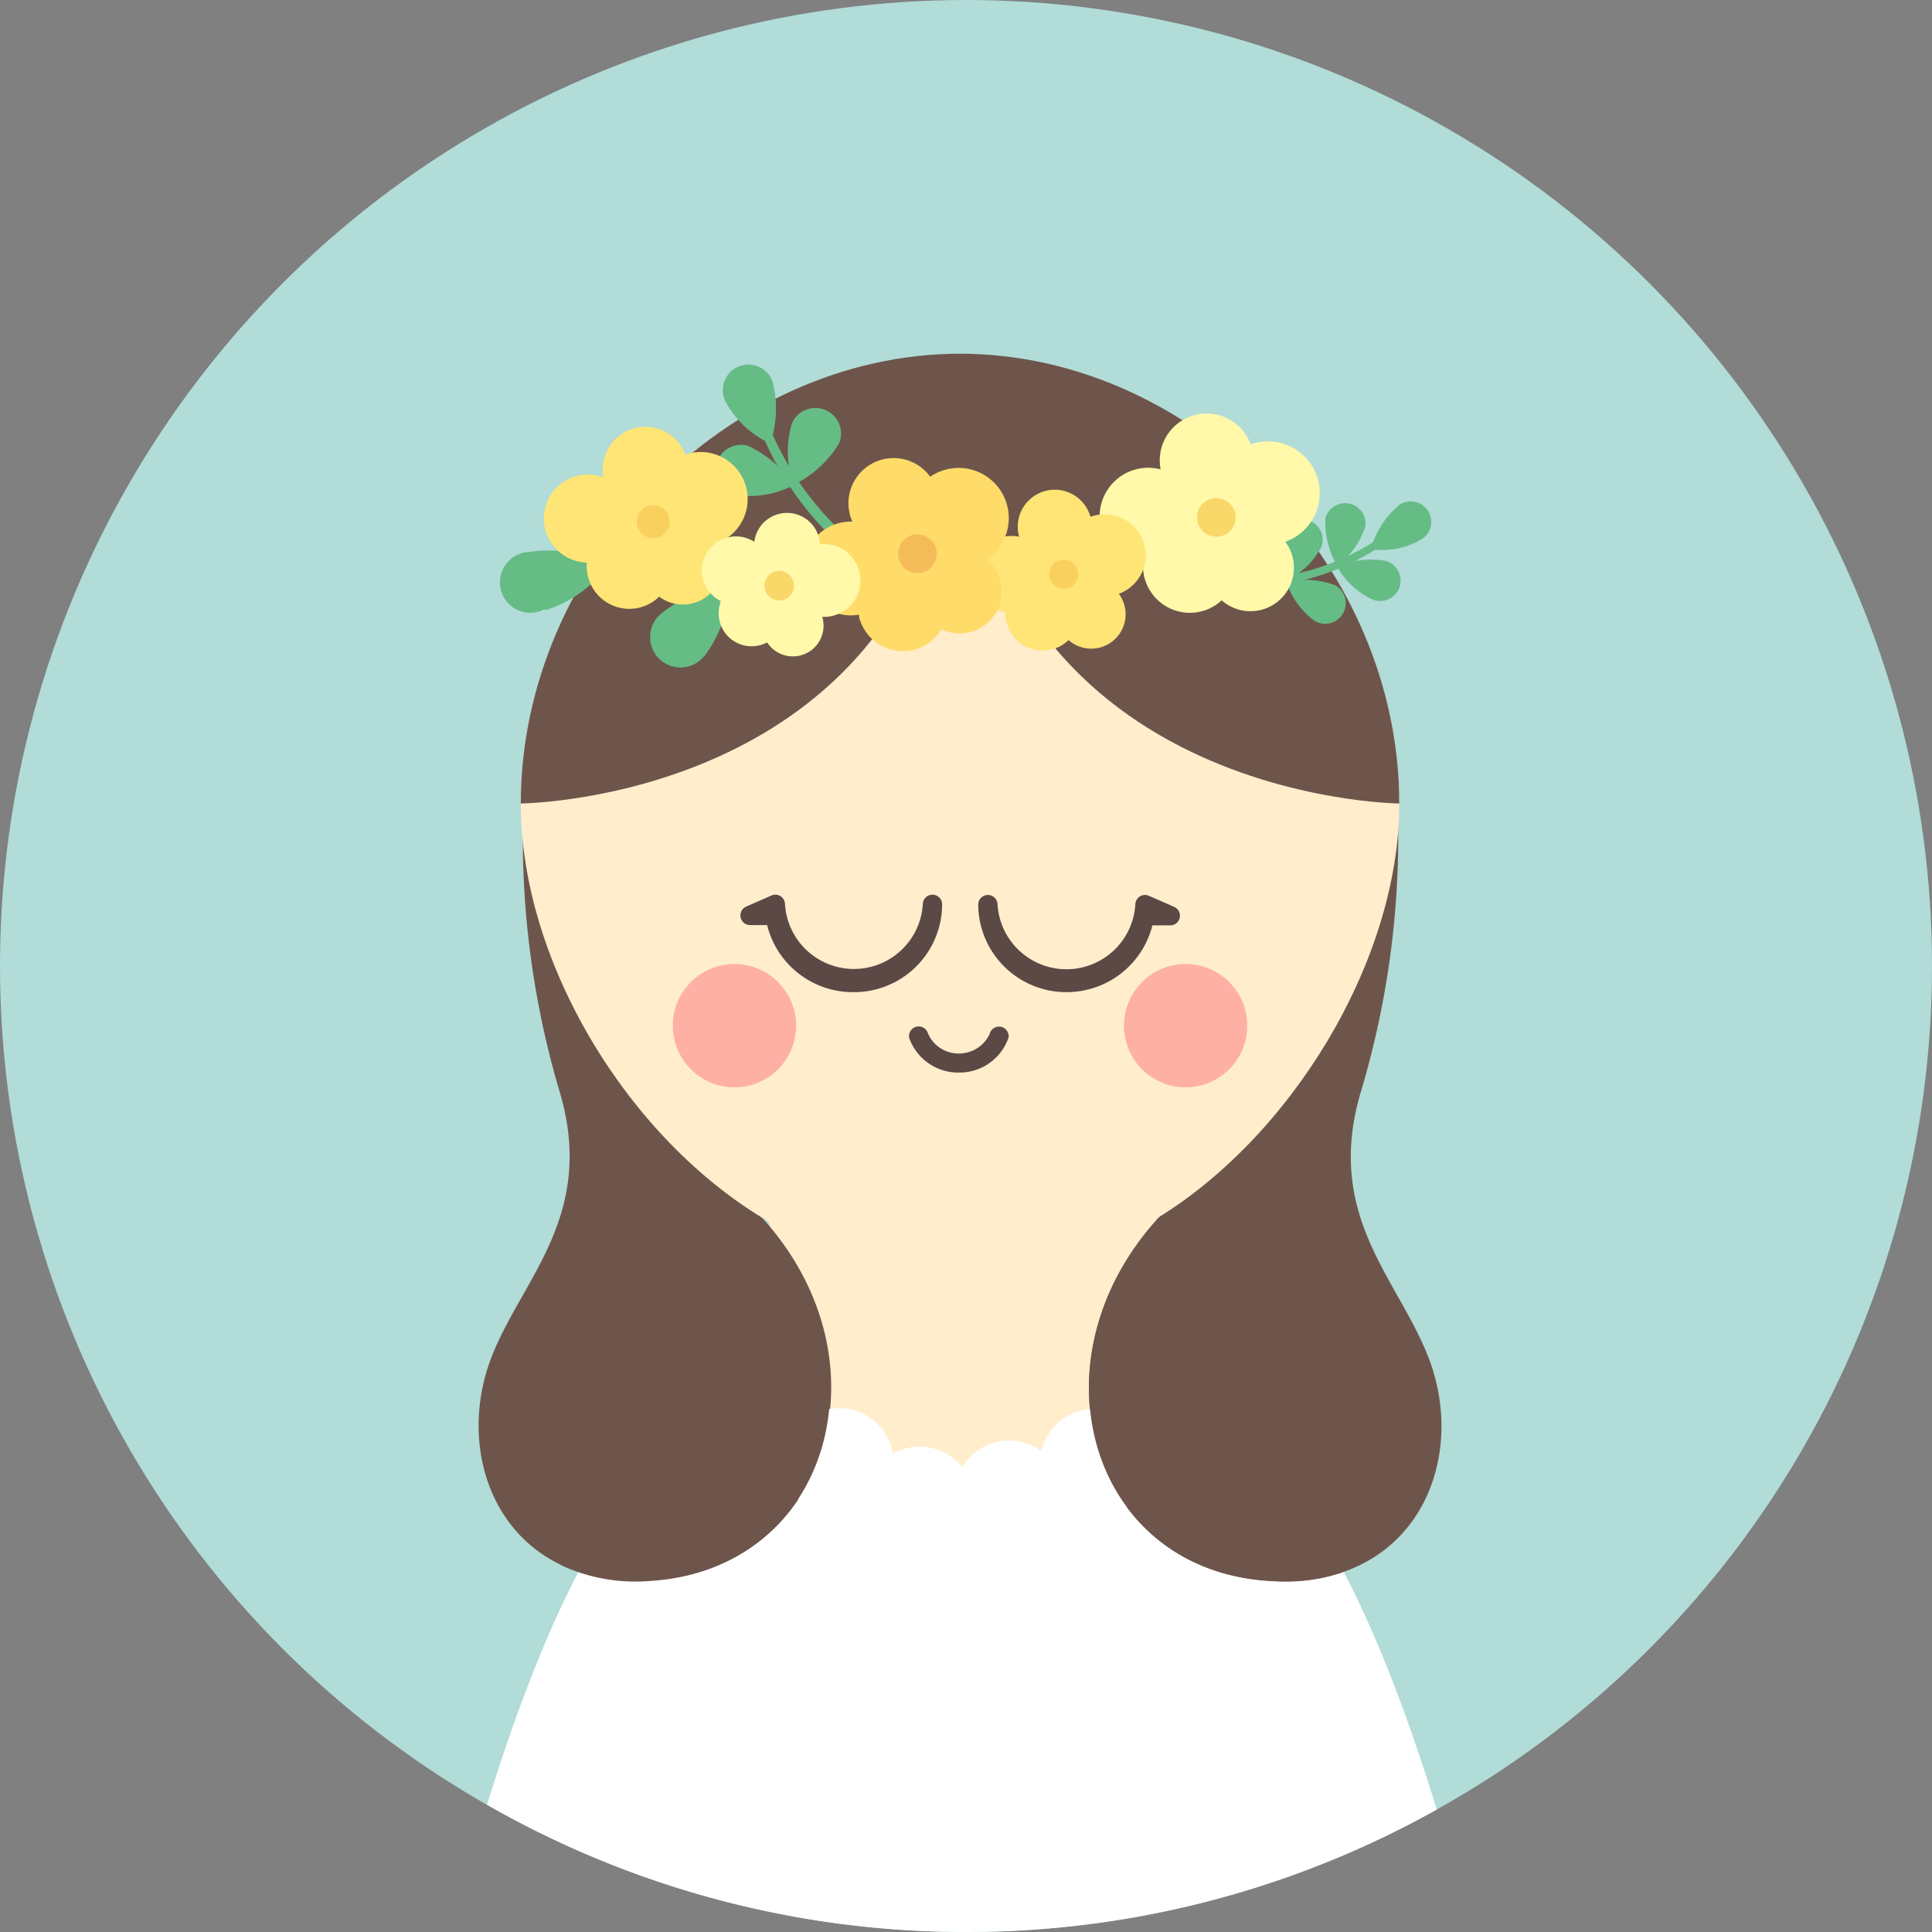 <svg xmlns="http://www.w3.org/2000/svg" viewBox="0 0 68 68">
  <rect x="0" y="0" width="68" height="68" fill="#808080" stroke="none"/>
  <defs>
    <style>
      .cls-1 {
        fill: #b1dcd8;
      }

      .cls-2 {
        fill: #fff;
      }

      .cls-3 {
        fill: #ffedcc;
      }

      .cls-4 {
        fill: #6e554b;
      }

      .cls-5 {
        fill: #ffb0a5;
      }

      .cls-6 {
        fill: #5b4946;
      }

      .cls-7 {
        fill: #65bc85;
      }

      .cls-8 {
        fill: #fff9a9;
      }

      .cls-9 {
        fill: #f9d768;
      }

      .cls-10 {
        fill: #ffe576;
      }

      .cls-11 {
        fill: #f9d05d;
      }

      .cls-12 {
        fill: #ffdb69;
      }

      .cls-13 {
        fill: #f4bc58;
      }
    </style>
  </defs>
  <title>invitation_img</title>
  <g id="character">
    <g>
      <circle class="cls-1" cx="34" cy="34" r="34"/>
      <path class="cls-2" d="M34,68a33.84,33.84,0,0,0,16.57-4.31C46.65,51,43.51,51.06,43.36,50.85a2.92,2.92,0,0,0-1-.89,12.05,12.05,0,0,0-2.29-1.57c-1.16,2.09-7.81,6.54-12.58,0A10,10,0,0,0,25.22,50a2.93,2.93,0,0,0-.93.85c-.15.21-3.27.18-7.15,12.67A33.83,33.83,0,0,0,34,68Z"/>
      <g>
        <path class="cls-3" d="M33.79,40.94c2.66-.23,8.14-.45,7,1.79a6.93,6.93,0,0,0,0,5.76c-.76,2.25-3.44,3.31-5.55,3.8v.42s-.55,0-1.38-.15c-.82.13-1.38.15-1.38.15v-.42c-2.11-.49-4.78-1.55-5.55-3.8a6.93,6.93,0,0,0,0-5.76C25.65,40.49,31.13,40.71,33.79,40.94Z"/>
        <g>
          <path class="cls-4" d="M47.62,25.52l1.55,2.28a31.3,31.3,0,0,1-1.27,10.62C46.6,42.78,49.2,45,50.27,47.76c1.43,3.65-.45,8.16-5.53,7.89-6.35-.34-8.56-7.72-4-12.75C45.53,37.51,47.62,25.52,47.62,25.52Z"/>
          <path class="cls-4" d="M20,25.5l-1.55,2.28A31.3,31.3,0,0,0,19.69,38.4C21,42.76,18.38,45,17.31,47.74c-1.43,3.65.45,8.16,5.53,7.89,6.35-.34,8.56-7.72,4-12.75C22,37.49,20,25.5,20,25.5Z"/>
        </g>
        <path class="cls-3" d="M40.52,43c4.87-2.86,8.73-9.16,8.73-14.71,0-8.42-7.25-15.83-15.46-15.83h0c-8.21,0-15.46,7.41-15.46,15.83,0,5.55,3.76,11.81,8.73,14.71Z"/>
        <g>
          <circle class="cls-5" cx="41.73" cy="36.1" r="2.17"/>
          <circle class="cls-5" cx="25.85" cy="36.1" r="2.17"/>
        </g>
        <g>
          <path class="cls-4" d="M33.79,12.45c8.21,0,15.46,7.41,15.46,15.83C49.25,28.28,33.79,28.17,33.79,12.45Z"/>
          <path class="cls-4" d="M33.79,12.45c-8.21,0-15.46,7.41-15.46,15.83,0,0,11.36-.08,14.6-10C36.78,18.21,35.29,14,33.79,12.45Z"/>
        </g>
        <g>
          <circle class="cls-2" cx="29.54" cy="51.48" r="1.92" transform="translate(-3.44 2.13) rotate(-3.9)"/>
          <circle class="cls-2" cx="32.37" cy="52.83" r="1.92" transform="translate(-3.52 2.33) rotate(-3.9)"/>
          <circle class="cls-2" cx="35.52" cy="52.62" r="1.92" transform="translate(-3.5 2.54) rotate(-3.9)"/>
          <circle class="cls-2" cx="38.52" cy="51.51" r="1.92" transform="translate(-3.42 2.74) rotate(-3.9)"/>
        </g>
        <g>
          <path class="cls-4" d="M17.31,47.75c.93,2.71.65,6,2.49,7.36a6.15,6.15,0,0,0,3,.54c6.38-.34,8.55-7.71,4-12.74Z"/>
          <path class="cls-4" d="M50.27,47.75c-1,2.94-.65,6.46-3.05,7.6a6,6,0,0,1-2.47.29c-6.38-.34-8.55-7.71-4-12.74Z"/>
        </g>
        <g>
          <g>
            <path class="cls-6" d="M30,34.92a3.11,3.11,0,0,1-3-2.36H26.4a.34.34,0,0,1-.14-.65l.89-.39a.34.34,0,0,1,.48.31,2.43,2.43,0,0,0,4.85,0,.34.34,0,0,1,.68,0A3.1,3.1,0,0,1,30,34.92Z"/>
            <path class="cls-6" d="M37.54,34.92a3.1,3.1,0,0,1-3.11-3.08.34.34,0,0,1,.68,0,2.43,2.43,0,0,0,4.85,0,.34.34,0,0,1,.48-.31l.89.39a.34.34,0,0,1-.14.65h-.63A3.11,3.11,0,0,1,37.54,34.92Z"/>
          </g>
          <path class="cls-6" d="M33.79,37.75A1.83,1.83,0,0,1,32,36.53a.34.34,0,0,1,.66-.16,1.17,1.17,0,0,0,1.09.71,1.19,1.19,0,0,0,1.08-.68.34.34,0,0,1,.67.11A1.82,1.82,0,0,1,33.79,37.75Z"/>
        </g>
      </g>
      <g>
        <g>
          <g>
            <path class="cls-7" d="M43.33,20.66l.05,0a8.66,8.66,0,0,0,5.1-1.36.13.13,0,0,0-.15-.22,8.55,8.55,0,0,1-4.93,1.31.13.13,0,0,0-.07.25Z"/>
            <path class="cls-7" d="M49.15,17.86a3.06,3.06,0,0,0-.9,1.47A2.73,2.73,0,0,0,50,19a.72.72,0,1,0-.8-1.19Z"/>
            <path class="cls-7" d="M46.65,18.24a3.06,3.06,0,0,0,.41,1.67,2.73,2.73,0,0,0,1-1.4.72.72,0,0,0-1.41-.27Z"/>
            <path class="cls-7" d="M48.77,19.74a3.06,3.06,0,0,0-1.71.2,2.73,2.73,0,0,0,1.27,1.17.72.72,0,1,0,.44-1.37Z"/>
            <path class="cls-7" d="M45.17,18.73a3.06,3.06,0,0,0,.08,1.72,2.73,2.73,0,0,0,1.25-1.18.72.72,0,1,0-1.34-.54Z"/>
            <path class="cls-7" d="M47,20.6a3.06,3.06,0,0,0-1.72-.12,2.73,2.73,0,0,0,1,1.38A.72.72,0,1,0,47,20.6Z"/>
          </g>
          <g>
            <path class="cls-7" d="M31.29,20.41l-.07,0a10.81,10.81,0,0,1-4.34-5,.17.17,0,0,1,.31-.12,10.68,10.68,0,0,0,4.2,4.78.17.17,0,0,1-.1.31Z"/>
            <path class="cls-7" d="M27.2,13.46a3.82,3.82,0,0,1-.09,2.15,3.4,3.4,0,0,1-1.57-1.47.9.9,0,1,1,1.66-.68Z"/>
            <path class="cls-7" d="M29.53,15.61a3.82,3.82,0,0,1-1.59,1.45,3.4,3.4,0,0,1-.07-2.15.9.9,0,1,1,1.66.7Z"/>
            <path class="cls-7" d="M26.3,15.68a3.82,3.82,0,0,1,1.63,1.4,3.4,3.4,0,0,1-2.13.33.9.9,0,0,1,.49-1.73Z"/>
          </g>
          <path class="cls-7" d="M24.79,23.1a4.53,4.53,0,0,0,.89-2.39,4,4,0,0,0-2.4.88,1.07,1.07,0,1,0,1.5,1.51Z"/>
          <path class="cls-7" d="M19.18,21.48a4.23,4.23,0,0,0,2.26-1.65,5.11,5.11,0,0,0-2.85-.4,1.07,1.07,0,1,0,.6,2Z"/>
        </g>
        <g>
          <g>
            <g>
              <path class="cls-8" d="M40.23,19.87s0,.06,0,.09A1.65,1.65,0,0,0,43,21.13a1.53,1.53,0,0,0,2.24-2.06,1.82,1.82,0,1,0-1.22-3.43,1.65,1.65,0,0,0-3.17.88,1.71,1.71,0,1,0-.65,3.35Z"/>
              <circle class="cls-9" cx="42.81" cy="18.21" r="0.68"/>
            </g>
            <g>
              <path class="cls-10" d="M35.39,21.53s0,0,0,.07a1.31,1.31,0,0,0,2.22.93,1.21,1.21,0,0,0,1.77-1.63,1.44,1.44,0,1,0-1-2.71,1.3,1.3,0,0,0-2.51.7,1.35,1.35,0,1,0-.52,2.65Z"/>
              <circle class="cls-11" cx="37.44" cy="20.21" r="0.51"/>
            </g>
            <g>
              <path class="cls-10" d="M20.65,19.86s0,.05,0,.08A1.5,1.5,0,0,0,23.2,21a1.39,1.39,0,0,0,2-1.87A1.65,1.65,0,1,0,24.12,16a1.5,1.5,0,0,0-2.88.8,1.55,1.55,0,1,0-.59,3Z"/>
              <circle class="cls-11" cx="22.99" cy="18.36" r="0.58"/>
            </g>
            <path class="cls-12" d="M30.24,21.65l0,.08a1.59,1.59,0,0,0,2.9.42,1.48,1.48,0,0,0,1.6-2.46,1.76,1.76,0,1,0-2-2.91A1.59,1.59,0,0,0,30,18.36a1.65,1.65,0,1,0,.19,3.28Z"/>
            <g>
              <path class="cls-8" d="M25.35,21.17l0,.06A1.16,1.16,0,0,0,27,22.61a1.08,1.08,0,0,0,1.94-.9,1.28,1.28,0,1,0-.08-2.55,1.16,1.16,0,0,0-2.31-.09,1.2,1.2,0,1,0-1.15,2.1Z"/>
              <circle class="cls-9" cx="27.43" cy="20.61" r="0.52" transform="translate(-0.56 40.46) rotate(-72.26)"/>
            </g>
          </g>
          <circle class="cls-13" cx="32.29" cy="19.49" r="0.68"/>
        </g>
      </g>
    </g>
  </g>
</svg>
